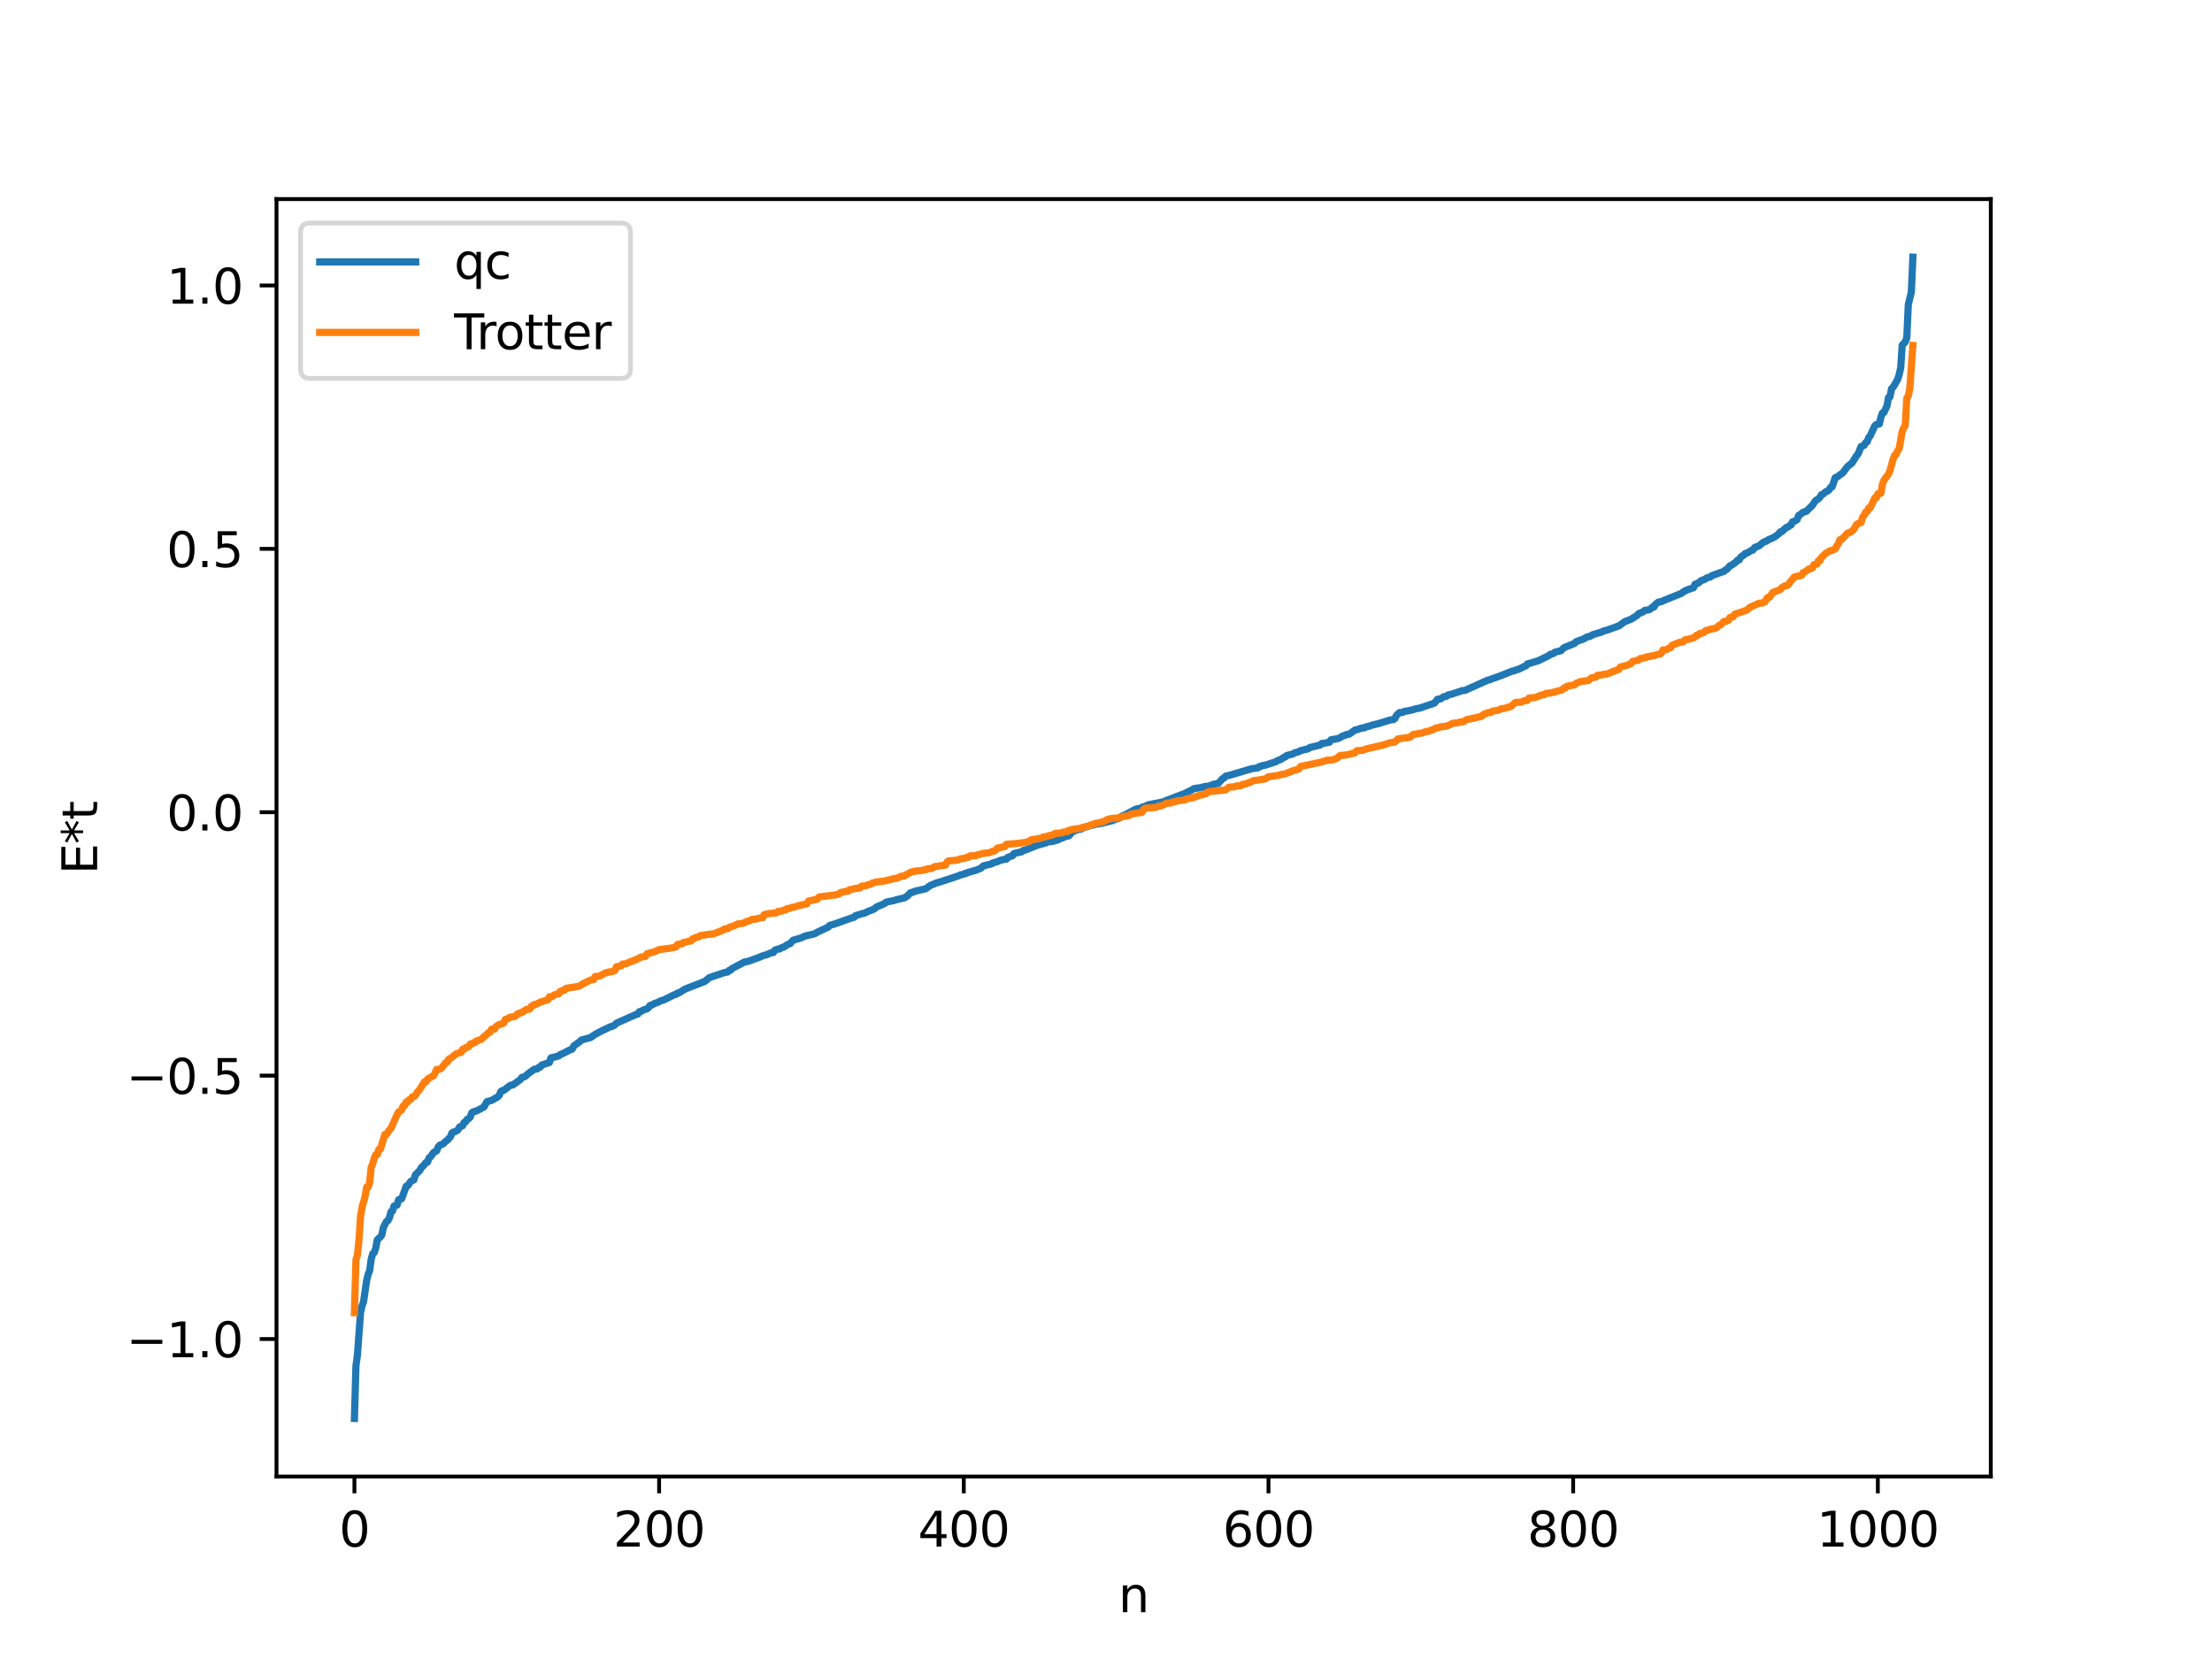 <?xml version="1.0" encoding="utf-8" standalone="no"?>
<!DOCTYPE svg PUBLIC "-//W3C//DTD SVG 1.1//EN"
  "http://www.w3.org/Graphics/SVG/1.1/DTD/svg11.dtd">
<svg xmlns:xlink="http://www.w3.org/1999/xlink" width="460.8pt" height="345.6pt" viewBox="0 0 460.8 345.6" xmlns="http://www.w3.org/2000/svg" version="1.1">
 <defs>
  <style type="text/css">*{stroke-linejoin: round; stroke-linecap: butt}</style>
 </defs>
 <g id="figure_1">
  <g id="patch_1">
   <path d="M 0 345.6 
L 460.8 345.6 
L 460.8 0 
L 0 0 
z
" style="fill: #ffffff"/>
  </g>
  <g id="axes_1">
   <g id="patch_2">
    <path d="M 57.6 307.584 
L 414.72 307.584 
L 414.72 41.472 
L 57.6 41.472 
z
" style="fill: #ffffff"/>
   </g>
   <g id="matplotlib.axis_1">
    <g id="xtick_1">
     <g id="line2d_1">
      <defs>
       <path id="m135d49d7b5" d="M 0 0 
L 0 3.5 
" style="stroke: #000000; stroke-width: 0.8"/>
      </defs>
      <g>
       <use xlink:href="#m135d49d7b5" x="73.833" y="307.584" style="stroke: #000000; stroke-width: 0.8"/>
      </g>
     </g>
     <g id="text_1">
      <!-- 0 -->
      <g transform="translate(70.651 322.182) scale(0.1 -0.1)">
       <defs>
        <path id="DejaVuSans-30" d="M 2034 4250 
Q 1547 4250 1301 3770 
Q 1056 3291 1056 2328 
Q 1056 1369 1301 889 
Q 1547 409 2034 409 
Q 2525 409 2770 889 
Q 3016 1369 3016 2328 
Q 3016 3291 2770 3770 
Q 2525 4250 2034 4250 
z
M 2034 4750 
Q 2819 4750 3233 4129 
Q 3647 3509 3647 2328 
Q 3647 1150 3233 529 
Q 2819 -91 2034 -91 
Q 1250 -91 836 529 
Q 422 1150 422 2328 
Q 422 3509 836 4129 
Q 1250 4750 2034 4750 
z
" transform="scale(0.016)"/>
       </defs>
       <use xlink:href="#DejaVuSans-30"/>
      </g>
     </g>
    </g>
    <g id="xtick_2">
     <g id="line2d_2">
      <g>
       <use xlink:href="#m135d49d7b5" x="137.304" y="307.584" style="stroke: #000000; stroke-width: 0.8"/>
      </g>
     </g>
     <g id="text_2">
      <!-- 200 -->
      <g transform="translate(127.76 322.182) scale(0.1 -0.1)">
       <defs>
        <path id="DejaVuSans-32" d="M 1228 531 
L 3431 531 
L 3431 0 
L 469 0 
L 469 531 
Q 828 903 1448 1529 
Q 2069 2156 2228 2338 
Q 2531 2678 2651 2914 
Q 2772 3150 2772 3378 
Q 2772 3750 2511 3984 
Q 2250 4219 1831 4219 
Q 1534 4219 1204 4116 
Q 875 4013 500 3803 
L 500 4441 
Q 881 4594 1212 4672 
Q 1544 4750 1819 4750 
Q 2544 4750 2975 4387 
Q 3406 4025 3406 3419 
Q 3406 3131 3298 2873 
Q 3191 2616 2906 2266 
Q 2828 2175 2409 1742 
Q 1991 1309 1228 531 
z
" transform="scale(0.016)"/>
       </defs>
       <use xlink:href="#DejaVuSans-32"/>
       <use xlink:href="#DejaVuSans-30" x="63.623"/>
       <use xlink:href="#DejaVuSans-30" x="127.246"/>
      </g>
     </g>
    </g>
    <g id="xtick_3">
     <g id="line2d_3">
      <g>
       <use xlink:href="#m135d49d7b5" x="200.775" y="307.584" style="stroke: #000000; stroke-width: 0.8"/>
      </g>
     </g>
     <g id="text_3">
      <!-- 400 -->
      <g transform="translate(191.231 322.182) scale(0.1 -0.1)">
       <defs>
        <path id="DejaVuSans-34" d="M 2419 4116 
L 825 1625 
L 2419 1625 
L 2419 4116 
z
M 2253 4666 
L 3047 4666 
L 3047 1625 
L 3713 1625 
L 3713 1100 
L 3047 1100 
L 3047 0 
L 2419 0 
L 2419 1100 
L 313 1100 
L 313 1709 
L 2253 4666 
z
" transform="scale(0.016)"/>
       </defs>
       <use xlink:href="#DejaVuSans-34"/>
       <use xlink:href="#DejaVuSans-30" x="63.623"/>
       <use xlink:href="#DejaVuSans-30" x="127.246"/>
      </g>
     </g>
    </g>
    <g id="xtick_4">
     <g id="line2d_4">
      <g>
       <use xlink:href="#m135d49d7b5" x="264.246" y="307.584" style="stroke: #000000; stroke-width: 0.8"/>
      </g>
     </g>
     <g id="text_4">
      <!-- 600 -->
      <g transform="translate(254.702 322.182) scale(0.1 -0.1)">
       <defs>
        <path id="DejaVuSans-36" d="M 2113 2584 
Q 1688 2584 1439 2293 
Q 1191 2003 1191 1497 
Q 1191 994 1439 701 
Q 1688 409 2113 409 
Q 2538 409 2786 701 
Q 3034 994 3034 1497 
Q 3034 2003 2786 2293 
Q 2538 2584 2113 2584 
z
M 3366 4563 
L 3366 3988 
Q 3128 4100 2886 4159 
Q 2644 4219 2406 4219 
Q 1781 4219 1451 3797 
Q 1122 3375 1075 2522 
Q 1259 2794 1537 2939 
Q 1816 3084 2150 3084 
Q 2853 3084 3261 2657 
Q 3669 2231 3669 1497 
Q 3669 778 3244 343 
Q 2819 -91 2113 -91 
Q 1303 -91 875 529 
Q 447 1150 447 2328 
Q 447 3434 972 4092 
Q 1497 4750 2381 4750 
Q 2619 4750 2861 4703 
Q 3103 4656 3366 4563 
z
" transform="scale(0.016)"/>
       </defs>
       <use xlink:href="#DejaVuSans-36"/>
       <use xlink:href="#DejaVuSans-30" x="63.623"/>
       <use xlink:href="#DejaVuSans-30" x="127.246"/>
      </g>
     </g>
    </g>
    <g id="xtick_5">
     <g id="line2d_5">
      <g>
       <use xlink:href="#m135d49d7b5" x="327.717" y="307.584" style="stroke: #000000; stroke-width: 0.8"/>
      </g>
     </g>
     <g id="text_5">
      <!-- 800 -->
      <g transform="translate(318.173 322.182) scale(0.1 -0.1)">
       <defs>
        <path id="DejaVuSans-38" d="M 2034 2216 
Q 1584 2216 1326 1975 
Q 1069 1734 1069 1313 
Q 1069 891 1326 650 
Q 1584 409 2034 409 
Q 2484 409 2743 651 
Q 3003 894 3003 1313 
Q 3003 1734 2745 1975 
Q 2488 2216 2034 2216 
z
M 1403 2484 
Q 997 2584 770 2862 
Q 544 3141 544 3541 
Q 544 4100 942 4425 
Q 1341 4750 2034 4750 
Q 2731 4750 3128 4425 
Q 3525 4100 3525 3541 
Q 3525 3141 3298 2862 
Q 3072 2584 2669 2484 
Q 3125 2378 3379 2068 
Q 3634 1759 3634 1313 
Q 3634 634 3220 271 
Q 2806 -91 2034 -91 
Q 1263 -91 848 271 
Q 434 634 434 1313 
Q 434 1759 690 2068 
Q 947 2378 1403 2484 
z
M 1172 3481 
Q 1172 3119 1398 2916 
Q 1625 2713 2034 2713 
Q 2441 2713 2670 2916 
Q 2900 3119 2900 3481 
Q 2900 3844 2670 4047 
Q 2441 4250 2034 4250 
Q 1625 4250 1398 4047 
Q 1172 3844 1172 3481 
z
" transform="scale(0.016)"/>
       </defs>
       <use xlink:href="#DejaVuSans-38"/>
       <use xlink:href="#DejaVuSans-30" x="63.623"/>
       <use xlink:href="#DejaVuSans-30" x="127.246"/>
      </g>
     </g>
    </g>
    <g id="xtick_6">
     <g id="line2d_6">
      <g>
       <use xlink:href="#m135d49d7b5" x="391.188" y="307.584" style="stroke: #000000; stroke-width: 0.8"/>
      </g>
     </g>
     <g id="text_6">
      <!-- 1000 -->
      <g transform="translate(378.463 322.182) scale(0.1 -0.1)">
       <defs>
        <path id="DejaVuSans-31" d="M 794 531 
L 1825 531 
L 1825 4091 
L 703 3866 
L 703 4441 
L 1819 4666 
L 2450 4666 
L 2450 531 
L 3481 531 
L 3481 0 
L 794 0 
L 794 531 
z
" transform="scale(0.016)"/>
       </defs>
       <use xlink:href="#DejaVuSans-31"/>
       <use xlink:href="#DejaVuSans-30" x="63.623"/>
       <use xlink:href="#DejaVuSans-30" x="127.246"/>
       <use xlink:href="#DejaVuSans-30" x="190.869"/>
      </g>
     </g>
    </g>
    <g id="text_7">
     <!-- n -->
     <g transform="translate(232.991 335.861) scale(0.1 -0.1)">
      <defs>
       <path id="DejaVuSans-6e" d="M 3513 2113 
L 3513 0 
L 2938 0 
L 2938 2094 
Q 2938 2591 2744 2837 
Q 2550 3084 2163 3084 
Q 1697 3084 1428 2787 
Q 1159 2491 1159 1978 
L 1159 0 
L 581 0 
L 581 3500 
L 1159 3500 
L 1159 2956 
Q 1366 3272 1645 3428 
Q 1925 3584 2291 3584 
Q 2894 3584 3203 3211 
Q 3513 2838 3513 2113 
z
" transform="scale(0.016)"/>
      </defs>
      <use xlink:href="#DejaVuSans-6e"/>
     </g>
    </g>
   </g>
   <g id="matplotlib.axis_2">
    <g id="ytick_1">
     <g id="line2d_7">
      <defs>
       <path id="mccc9d36ba8" d="M 0 0 
L -3.5 0 
" style="stroke: #000000; stroke-width: 0.8"/>
      </defs>
      <g>
       <use xlink:href="#mccc9d36ba8" x="57.6" y="278.94" style="stroke: #000000; stroke-width: 0.8"/>
      </g>
     </g>
     <g id="text_8">
      <!-- −1.0 -->
      <g transform="translate(26.317 282.739) scale(0.1 -0.1)">
       <defs>
        <path id="DejaVuSans-2212" d="M 678 2272 
L 4684 2272 
L 4684 1741 
L 678 1741 
L 678 2272 
z
" transform="scale(0.016)"/>
        <path id="DejaVuSans-2e" d="M 684 794 
L 1344 794 
L 1344 0 
L 684 0 
L 684 794 
z
" transform="scale(0.016)"/>
       </defs>
       <use xlink:href="#DejaVuSans-2212"/>
       <use xlink:href="#DejaVuSans-31" x="83.789"/>
       <use xlink:href="#DejaVuSans-2e" x="147.412"/>
       <use xlink:href="#DejaVuSans-30" x="179.199"/>
      </g>
     </g>
    </g>
    <g id="ytick_2">
     <g id="line2d_8">
      <g>
       <use xlink:href="#mccc9d36ba8" x="57.6" y="224.071" style="stroke: #000000; stroke-width: 0.8"/>
      </g>
     </g>
     <g id="text_9">
      <!-- −0.5 -->
      <g transform="translate(26.317 227.87) scale(0.1 -0.1)">
       <defs>
        <path id="DejaVuSans-35" d="M 691 4666 
L 3169 4666 
L 3169 4134 
L 1269 4134 
L 1269 2991 
Q 1406 3038 1543 3061 
Q 1681 3084 1819 3084 
Q 2600 3084 3056 2656 
Q 3513 2228 3513 1497 
Q 3513 744 3044 326 
Q 2575 -91 1722 -91 
Q 1428 -91 1123 -41 
Q 819 9 494 109 
L 494 744 
Q 775 591 1075 516 
Q 1375 441 1709 441 
Q 2250 441 2565 725 
Q 2881 1009 2881 1497 
Q 2881 1984 2565 2268 
Q 2250 2553 1709 2553 
Q 1456 2553 1204 2497 
Q 953 2441 691 2322 
L 691 4666 
z
" transform="scale(0.016)"/>
       </defs>
       <use xlink:href="#DejaVuSans-2212"/>
       <use xlink:href="#DejaVuSans-30" x="83.789"/>
       <use xlink:href="#DejaVuSans-2e" x="147.412"/>
       <use xlink:href="#DejaVuSans-35" x="179.199"/>
      </g>
     </g>
    </g>
    <g id="ytick_3">
     <g id="line2d_9">
      <g>
       <use xlink:href="#mccc9d36ba8" x="57.6" y="169.203" style="stroke: #000000; stroke-width: 0.8"/>
      </g>
     </g>
     <g id="text_10">
      <!-- 0.0 -->
      <g transform="translate(34.697 173.002) scale(0.1 -0.1)">
       <use xlink:href="#DejaVuSans-30"/>
       <use xlink:href="#DejaVuSans-2e" x="63.623"/>
       <use xlink:href="#DejaVuSans-30" x="95.41"/>
      </g>
     </g>
    </g>
    <g id="ytick_4">
     <g id="line2d_10">
      <g>
       <use xlink:href="#mccc9d36ba8" x="57.6" y="114.334" style="stroke: #000000; stroke-width: 0.8"/>
      </g>
     </g>
     <g id="text_11">
      <!-- 0.5 -->
      <g transform="translate(34.697 118.133) scale(0.1 -0.1)">
       <use xlink:href="#DejaVuSans-30"/>
       <use xlink:href="#DejaVuSans-2e" x="63.623"/>
       <use xlink:href="#DejaVuSans-35" x="95.41"/>
      </g>
     </g>
    </g>
    <g id="ytick_5">
     <g id="line2d_11">
      <g>
       <use xlink:href="#mccc9d36ba8" x="57.6" y="59.465" style="stroke: #000000; stroke-width: 0.8"/>
      </g>
     </g>
     <g id="text_12">
      <!-- 1.0 -->
      <g transform="translate(34.697 63.264) scale(0.1 -0.1)">
       <use xlink:href="#DejaVuSans-31"/>
       <use xlink:href="#DejaVuSans-2e" x="63.623"/>
       <use xlink:href="#DejaVuSans-30" x="95.41"/>
      </g>
     </g>
    </g>
    <g id="text_13">
     <!-- E*t -->
     <g transform="translate(20.238 182.148) rotate(-90) scale(0.1 -0.1)">
      <defs>
       <path id="DejaVuSans-45" d="M 628 4666 
L 3578 4666 
L 3578 4134 
L 1259 4134 
L 1259 2753 
L 3481 2753 
L 3481 2222 
L 1259 2222 
L 1259 531 
L 3634 531 
L 3634 0 
L 628 0 
L 628 4666 
z
" transform="scale(0.016)"/>
       <path id="DejaVuSans-2a" d="M 3009 3897 
L 1888 3291 
L 3009 2681 
L 2828 2375 
L 1778 3009 
L 1778 1831 
L 1422 1831 
L 1422 3009 
L 372 2375 
L 191 2681 
L 1313 3291 
L 191 3897 
L 372 4206 
L 1422 3572 
L 1422 4750 
L 1778 4750 
L 1778 3572 
L 2828 4206 
L 3009 3897 
z
" transform="scale(0.016)"/>
       <path id="DejaVuSans-74" d="M 1172 4494 
L 1172 3500 
L 2356 3500 
L 2356 3053 
L 1172 3053 
L 1172 1153 
Q 1172 725 1289 603 
Q 1406 481 1766 481 
L 2356 481 
L 2356 0 
L 1766 0 
Q 1100 0 847 248 
Q 594 497 594 1153 
L 594 3053 
L 172 3053 
L 172 3500 
L 594 3500 
L 594 4494 
L 1172 4494 
z
" transform="scale(0.016)"/>
      </defs>
      <use xlink:href="#DejaVuSans-45"/>
      <use xlink:href="#DejaVuSans-2a" x="63.184"/>
      <use xlink:href="#DejaVuSans-74" x="113.184"/>
     </g>
    </g>
   </g>
   <g id="line2d_12">
    <path d="M 73.833 295.488 
L 74.15 284.541 
L 74.467 282.206 
L 75.102 273.483 
L 75.42 272.039 
L 75.737 271.157 
L 76.372 266.789 
L 76.689 265.475 
L 77.006 264.695 
L 77.324 262.333 
L 77.641 261.172 
L 77.958 260.931 
L 78.276 260.009 
L 78.593 258.275 
L 79.228 257.69 
L 79.545 257.267 
L 79.862 255.709 
L 80.497 254.478 
L 80.815 254.278 
L 81.132 253.658 
L 81.449 252.429 
L 81.767 252.29 
L 82.084 251.239 
L 82.719 251.044 
L 83.036 249.926 
L 83.671 249.734 
L 84.623 247.099 
L 84.94 247.006 
L 85.575 246.091 
L 86.21 245.793 
L 86.527 244.739 
L 87.479 243.805 
L 87.796 243.175 
L 88.114 242.947 
L 88.748 242.161 
L 89.066 242.089 
L 89.383 241.204 
L 89.7 240.976 
L 90.335 240.078 
L 90.97 239.73 
L 91.287 238.913 
L 91.605 238.56 
L 92.239 238.345 
L 92.874 237.737 
L 93.191 237.503 
L 93.826 236.834 
L 94.143 236.028 
L 94.461 235.806 
L 94.778 235.771 
L 95.413 235.381 
L 95.73 234.779 
L 96.365 234.516 
L 96.682 233.834 
L 97 233.708 
L 97.317 233.177 
L 97.634 233.039 
L 97.952 232.718 
L 98.269 231.837 
L 98.586 231.608 
L 99.221 231.45 
L 100.808 230.617 
L 101.443 229.494 
L 102.395 229.235 
L 103.664 228.516 
L 103.981 228.221 
L 104.299 227.455 
L 104.616 227.18 
L 104.934 227.159 
L 106.203 226.161 
L 106.52 226.026 
L 106.838 226.022 
L 108.424 224.863 
L 108.742 224.42 
L 109.377 224.268 
L 110.011 223.675 
L 111.281 222.753 
L 111.915 222.679 
L 112.233 222.353 
L 112.55 222.296 
L 112.867 221.85 
L 114.454 221.337 
L 114.772 220.376 
L 116.358 219.988 
L 116.676 219.699 
L 117.31 219.446 
L 118.58 218.777 
L 119.215 218.526 
L 119.532 217.879 
L 120.801 216.984 
L 121.119 216.648 
L 123.023 216.14 
L 123.975 215.488 
L 124.927 214.958 
L 127.148 213.888 
L 127.466 213.843 
L 128.1 213.505 
L 128.418 213.143 
L 132.543 211.311 
L 132.861 211.253 
L 133.178 210.756 
L 133.496 210.729 
L 134.13 210.349 
L 134.765 210.172 
L 135.082 209.93 
L 135.4 209.463 
L 135.717 209.39 
L 136.352 209.048 
L 136.986 208.827 
L 137.621 208.506 
L 138.256 208.325 
L 140.477 207.213 
L 140.795 207.169 
L 141.112 206.872 
L 141.429 206.845 
L 142.699 206.045 
L 146.824 204.44 
L 147.459 203.927 
L 147.777 203.655 
L 150.95 202.593 
L 151.585 202.489 
L 151.902 202.143 
L 152.22 202.082 
L 152.537 201.742 
L 155.076 200.403 
L 155.71 200.308 
L 157.932 199.516 
L 158.884 199.116 
L 159.836 198.846 
L 160.471 198.532 
L 161.105 198.432 
L 161.423 197.937 
L 162.058 197.707 
L 162.375 197.696 
L 163.01 197.332 
L 163.327 197.286 
L 163.962 196.819 
L 164.596 196.57 
L 165.231 195.86 
L 165.866 195.686 
L 166.818 195.401 
L 167.77 194.981 
L 169.674 194.531 
L 170.309 194.168 
L 172.53 193.136 
L 172.848 192.772 
L 173.8 192.507 
L 177.608 191.149 
L 177.925 191.099 
L 178.243 190.731 
L 179.829 190.265 
L 180.147 190.216 
L 180.781 189.885 
L 182.051 189.399 
L 182.686 188.882 
L 183.32 188.638 
L 184.272 188.217 
L 184.59 187.942 
L 185.224 187.792 
L 186.177 187.618 
L 186.811 187.408 
L 188.398 187.051 
L 189.033 186.637 
L 189.667 185.973 
L 189.985 185.946 
L 190.302 185.756 
L 190.62 185.715 
L 190.937 185.535 
L 191.254 185.529 
L 191.889 185.352 
L 192.524 185.227 
L 192.841 185.148 
L 193.793 184.461 
L 195.062 183.934 
L 195.697 183.759 
L 197.919 183.038 
L 199.823 182.401 
L 200.14 182.223 
L 200.775 182.126 
L 201.092 181.918 
L 201.41 181.89 
L 201.727 181.715 
L 202.362 181.576 
L 202.679 181.418 
L 202.996 181.409 
L 204.266 180.899 
L 204.9 180.359 
L 206.487 179.986 
L 206.805 179.781 
L 207.757 179.501 
L 208.391 179.229 
L 209.343 178.991 
L 209.661 178.975 
L 209.978 178.597 
L 210.93 178.261 
L 211.248 177.795 
L 212.517 177.511 
L 212.834 177.453 
L 213.152 177.176 
L 213.469 177.12 
L 214.104 176.877 
L 216.008 176.104 
L 217.912 175.583 
L 218.229 175.39 
L 219.181 175.3 
L 220.451 174.939 
L 221.086 174.573 
L 221.403 174.541 
L 221.72 174.347 
L 222.355 174.202 
L 222.672 174.116 
L 223.307 173.366 
L 223.624 173.138 
L 224.259 172.955 
L 224.577 172.803 
L 225.211 172.724 
L 225.529 172.474 
L 227.433 171.891 
L 227.75 171.889 
L 228.067 171.724 
L 229.337 171.563 
L 231.876 170.907 
L 232.193 170.7 
L 233.145 170.455 
L 233.78 169.963 
L 234.415 169.732 
L 236.636 168.541 
L 237.271 168.432 
L 237.588 168.395 
L 237.905 168.154 
L 238.54 167.98 
L 239.175 167.666 
L 242.348 167.027 
L 242.983 166.749 
L 246.791 165.293 
L 248.378 164.517 
L 248.696 164.293 
L 250.282 164.046 
L 250.917 163.864 
L 251.869 163.749 
L 252.821 163.38 
L 253.456 163.254 
L 253.773 163.214 
L 254.725 162.169 
L 255.043 162.034 
L 255.36 161.657 
L 255.995 161.544 
L 260.755 160.138 
L 262.024 159.964 
L 262.342 159.679 
L 262.659 159.67 
L 262.977 159.48 
L 263.611 159.394 
L 265.833 158.662 
L 266.15 158.434 
L 266.785 158.227 
L 267.42 157.78 
L 267.737 157.691 
L 268.054 157.382 
L 269.324 157.071 
L 269.641 156.853 
L 270.593 156.585 
L 270.91 156.372 
L 272.497 155.991 
L 272.815 155.738 
L 275.036 155.194 
L 275.353 154.881 
L 275.988 154.802 
L 276.94 154.615 
L 277.258 154.113 
L 278.527 153.891 
L 278.844 153.831 
L 279.796 153.285 
L 280.114 153.233 
L 280.431 153.029 
L 281.066 152.932 
L 282.335 152.041 
L 282.653 152.025 
L 283.605 151.676 
L 284.239 151.622 
L 284.557 151.417 
L 285.191 151.296 
L 285.826 151.056 
L 287.096 150.755 
L 289.634 149.973 
L 290.269 149.913 
L 290.586 149.672 
L 290.904 149.035 
L 291.539 148.445 
L 292.173 148.42 
L 292.491 148.212 
L 293.76 147.995 
L 294.395 147.823 
L 295.029 147.625 
L 295.664 147.536 
L 298.52 146.578 
L 298.838 146.455 
L 299.472 145.663 
L 300.107 145.592 
L 300.742 145.132 
L 301.377 145.027 
L 301.694 144.75 
L 302.329 144.636 
L 303.281 144.314 
L 304.233 144.01 
L 304.55 143.874 
L 305.185 143.817 
L 309.945 141.676 
L 310.262 141.637 
L 310.897 141.378 
L 312.484 140.817 
L 315.023 139.8 
L 315.34 139.773 
L 315.975 139.503 
L 316.292 139.45 
L 317.562 138.819 
L 317.879 138.716 
L 318.196 138.304 
L 318.831 138.141 
L 320.418 137.653 
L 322.639 136.586 
L 322.957 136.308 
L 323.591 136.147 
L 323.909 135.855 
L 325.178 135.552 
L 325.813 134.916 
L 328.034 134.02 
L 328.352 133.669 
L 329.939 133.084 
L 330.573 132.691 
L 331.208 132.566 
L 331.843 132.191 
L 332.477 132.021 
L 333.112 131.806 
L 333.429 131.757 
L 334.064 131.45 
L 334.699 131.294 
L 337.238 130.384 
L 338.507 129.477 
L 339.777 129 
L 341.046 128.195 
L 341.363 127.825 
L 342.315 127.446 
L 342.633 127.155 
L 343.585 127.016 
L 343.902 126.809 
L 344.22 126.468 
L 344.537 126.464 
L 344.854 125.896 
L 345.489 125.427 
L 346.124 125.318 
L 346.758 125.024 
L 350.249 123.617 
L 350.884 123.161 
L 351.519 122.864 
L 352.788 122.436 
L 353.105 121.706 
L 353.74 121.497 
L 354.375 120.949 
L 355.01 120.746 
L 355.644 120.346 
L 356.279 120.208 
L 356.596 119.915 
L 358.818 119.13 
L 359.135 119.037 
L 359.453 118.72 
L 359.77 118.568 
L 360.405 117.839 
L 360.722 117.748 
L 361.674 117.034 
L 361.991 116.673 
L 362.309 116.624 
L 362.626 116.041 
L 363.261 115.625 
L 363.578 115.29 
L 363.896 115.232 
L 364.848 114.654 
L 365.165 114.597 
L 365.482 114.081 
L 366.117 113.835 
L 366.434 113.71 
L 367.386 112.929 
L 368.021 112.728 
L 368.339 112.449 
L 369.291 112.063 
L 369.925 111.695 
L 370.56 111.186 
L 370.877 110.789 
L 371.195 110.734 
L 372.147 109.864 
L 372.464 109.787 
L 372.781 109.502 
L 373.099 109.379 
L 373.416 108.708 
L 374.051 108.471 
L 374.368 108.236 
L 374.686 107.376 
L 375.003 107.208 
L 375.638 106.689 
L 376.272 106.524 
L 377.542 105.276 
L 378.177 104.325 
L 378.811 103.91 
L 379.129 103.596 
L 379.446 103.053 
L 379.763 102.947 
L 380.398 102.395 
L 380.715 102.303 
L 381.033 102.056 
L 381.35 101.521 
L 381.667 101.422 
L 382.302 99.503 
L 382.62 99.415 
L 383.889 98.498 
L 384.841 97.235 
L 385.476 96.701 
L 385.793 96.482 
L 386.745 94.939 
L 387.062 94.585 
L 387.697 93.024 
L 388.332 92.779 
L 388.649 92.208 
L 388.967 92.026 
L 389.284 91.163 
L 389.601 90.794 
L 390.553 88.703 
L 390.871 88.443 
L 391.505 88.313 
L 391.823 86.917 
L 392.14 86.034 
L 392.458 85.929 
L 393.092 84.548 
L 393.41 82.815 
L 393.727 82.646 
L 394.044 80.949 
L 394.362 80.68 
L 394.996 79.593 
L 395.314 79.042 
L 395.631 78.036 
L 395.948 76.64 
L 396.266 71.903 
L 396.9 71.227 
L 397.218 70.357 
L 397.535 63.43 
L 398.17 60.819 
L 398.487 53.568 
L 398.487 53.568 
" clip-path="url(#pe12fa81cec)" style="fill: none; stroke: #1f77b4; stroke-width: 1.5; stroke-linecap: square"/>
   </g>
   <g id="line2d_13">
    <path d="M 73.833 273.453 
L 74.15 262.479 
L 74.467 261.405 
L 74.785 258.288 
L 75.102 253.432 
L 75.42 251.506 
L 76.054 249.259 
L 76.372 247.314 
L 76.689 247.314 
L 77.006 246.348 
L 77.324 243.169 
L 77.641 242.458 
L 77.958 241.278 
L 78.276 240.532 
L 78.593 240.532 
L 78.91 239.458 
L 79.228 239.42 
L 80.18 236.34 
L 80.497 236.34 
L 81.132 235.374 
L 81.449 235.076 
L 82.719 232.195 
L 83.036 231.619 
L 83.353 231.485 
L 83.671 231.21 
L 83.988 230.379 
L 84.305 230.305 
L 84.623 229.558 
L 84.94 229.558 
L 85.258 229.086 
L 85.575 229.028 
L 85.892 228.484 
L 86.21 228.446 
L 86.527 228.203 
L 86.844 227.631 
L 87.479 226.893 
L 88.431 225.366 
L 88.748 225.366 
L 89.066 224.799 
L 89.7 224.401 
L 90.335 224.102 
L 90.97 222.776 
L 91.605 222.741 
L 91.922 222.593 
L 92.874 221.332 
L 93.191 221.221 
L 93.509 220.645 
L 93.826 220.511 
L 95.096 219.484 
L 96.048 219.233 
L 96.365 218.584 
L 96.682 218.584 
L 97 218.257 
L 97.634 218.055 
L 97.952 217.51 
L 98.269 217.472 
L 98.586 217.23 
L 98.904 217.224 
L 99.221 216.856 
L 100.173 216.56 
L 100.491 216.338 
L 100.808 215.92 
L 101.125 215.751 
L 101.76 215.134 
L 102.077 215.043 
L 102.395 214.404 
L 103.029 214.393 
L 103.347 213.825 
L 103.981 213.427 
L 104.616 213.26 
L 104.934 213.128 
L 105.251 212.373 
L 105.886 212.189 
L 106.203 211.917 
L 106.838 211.802 
L 107.155 211.767 
L 107.472 211.62 
L 107.79 211.214 
L 108.107 211.162 
L 108.424 210.946 
L 108.742 210.89 
L 109.694 210.284 
L 110.329 210.215 
L 110.646 209.672 
L 110.963 209.537 
L 111.281 209.262 
L 111.598 209.239 
L 112.55 208.768 
L 114.137 208.259 
L 114.454 207.645 
L 115.089 207.611 
L 115.406 207.283 
L 116.041 207.081 
L 116.358 207.057 
L 116.676 206.536 
L 116.993 206.499 
L 117.31 206.256 
L 117.628 206.25 
L 117.945 205.882 
L 119.215 205.684 
L 120.484 205.482 
L 120.801 205.364 
L 121.436 204.946 
L 123.023 204.16 
L 123.658 204.069 
L 123.975 203.43 
L 124.927 203.325 
L 126.196 202.63 
L 126.514 202.614 
L 126.831 202.472 
L 127.466 202.409 
L 128.1 202.154 
L 128.418 201.4 
L 129.053 201.283 
L 129.37 201.215 
L 129.687 200.828 
L 130.322 200.793 
L 131.591 200.24 
L 131.909 200.188 
L 132.226 199.973 
L 132.543 199.916 
L 132.861 199.684 
L 133.178 199.606 
L 133.496 199.385 
L 134.448 199.241 
L 134.765 198.698 
L 136.352 198.266 
L 137.304 197.821 
L 139.525 197.536 
L 140.795 197.285 
L 141.112 196.764 
L 141.747 196.637 
L 142.064 196.637 
L 142.381 196.315 
L 142.699 196.309 
L 143.334 196.107 
L 143.968 196.015 
L 144.286 195.563 
L 144.603 195.525 
L 144.92 195.282 
L 145.555 195.162 
L 145.872 194.908 
L 147.142 194.71 
L 148.729 194.509 
L 150.633 193.752 
L 150.95 193.491 
L 151.585 193.474 
L 151.902 193.186 
L 152.854 192.879 
L 153.806 192.445 
L 154.758 192.351 
L 155.71 191.897 
L 156.028 191.878 
L 156.662 191.522 
L 157.615 191.435 
L 158.249 191.237 
L 158.884 191.181 
L 159.201 190.536 
L 160.153 190.317 
L 161.74 190.171 
L 162.058 189.855 
L 162.692 189.819 
L 163.327 189.594 
L 163.644 189.575 
L 163.962 189.272 
L 164.596 189.214 
L 164.914 189.029 
L 165.548 188.942 
L 166.183 188.71 
L 168.087 188.268 
L 168.405 187.724 
L 170.309 187.292 
L 170.626 186.856 
L 171.578 186.737 
L 174.117 186.41 
L 174.752 186.249 
L 175.069 185.945 
L 176.339 185.663 
L 176.656 185.663 
L 176.973 185.342 
L 177.291 185.336 
L 177.925 185.133 
L 179.195 184.944 
L 179.512 184.589 
L 180.464 184.5 
L 180.781 184.309 
L 181.416 184.188 
L 181.734 183.935 
L 182.051 183.912 
L 182.368 183.762 
L 184.272 183.535 
L 185.224 183.294 
L 185.859 183.143 
L 186.177 183.006 
L 186.811 182.991 
L 187.763 182.518 
L 188.398 182.501 
L 188.715 182.213 
L 189.033 182.124 
L 189.667 181.72 
L 190.62 181.472 
L 191.889 181.37 
L 192.524 181.206 
L 192.841 181.192 
L 193.158 180.995 
L 194.11 180.904 
L 194.745 180.524 
L 195.38 180.461 
L 196.015 180.328 
L 196.967 180.207 
L 197.284 179.562 
L 197.601 179.347 
L 199.505 179.169 
L 200.14 178.881 
L 200.775 178.846 
L 201.41 178.62 
L 201.727 178.601 
L 202.044 178.306 
L 203.314 178.241 
L 203.631 178.055 
L 204.266 177.969 
L 204.583 177.802 
L 205.535 177.701 
L 206.17 177.619 
L 206.805 177.326 
L 207.122 177.294 
L 207.439 177.098 
L 207.757 176.675 
L 209.343 176.341 
L 209.661 175.882 
L 211.565 175.733 
L 213.469 175.51 
L 214.421 175.275 
L 214.739 174.971 
L 216.643 174.64 
L 216.96 174.58 
L 217.277 174.368 
L 217.912 174.288 
L 218.547 174.068 
L 219.181 173.97 
L 219.816 173.615 
L 221.086 173.526 
L 221.403 173.365 
L 222.355 173.214 
L 222.672 172.961 
L 222.99 172.939 
L 223.307 172.788 
L 225.211 172.527 
L 225.529 172.347 
L 226.481 172.169 
L 227.433 171.805 
L 227.75 171.742 
L 228.067 171.544 
L 229.02 171.408 
L 229.654 171.196 
L 229.972 171.15 
L 230.606 170.747 
L 231.558 170.498 
L 232.828 170.396 
L 233.462 170.256 
L 234.097 170.049 
L 235.049 169.93 
L 235.684 169.55 
L 236.319 169.487 
L 236.953 169.355 
L 237.905 169.233 
L 238.223 168.588 
L 238.54 168.374 
L 240.762 168.195 
L 241.396 167.907 
L 242.031 167.843 
L 242.983 167.332 
L 243.935 167.267 
L 244.253 167.081 
L 244.887 166.995 
L 245.205 166.828 
L 246.157 166.728 
L 246.791 166.646 
L 247.109 166.464 
L 248.696 166.125 
L 249.965 165.648 
L 250.6 165.543 
L 250.917 165.385 
L 251.234 165.367 
L 251.552 165.032 
L 251.869 164.903 
L 253.139 164.79 
L 255.36 164.537 
L 255.995 163.998 
L 257.264 163.885 
L 257.581 163.716 
L 258.534 163.666 
L 258.851 163.394 
L 259.486 163.314 
L 260.12 163.054 
L 260.438 162.996 
L 261.072 162.622 
L 261.707 162.552 
L 262.977 162.361 
L 263.611 162.24 
L 264.246 161.814 
L 266.15 161.554 
L 266.785 161.373 
L 267.737 161.196 
L 269.006 160.699 
L 269.641 160.45 
L 269.958 160.434 
L 270.593 160.177 
L 270.91 159.678 
L 275.353 158.735 
L 275.671 158.577 
L 275.988 158.566 
L 276.305 158.392 
L 277.575 158.294 
L 278.527 157.965 
L 279.162 157.388 
L 280.114 157.321 
L 281.383 157.077 
L 281.7 156.934 
L 282.018 156.934 
L 282.335 156.775 
L 282.653 156.389 
L 283.922 156.293 
L 284.557 156.021 
L 288.365 155.151 
L 289.317 154.78 
L 290.586 154.569 
L 291.221 153.929 
L 292.173 153.793 
L 293.76 153.58 
L 294.395 152.998 
L 296.299 152.692 
L 296.934 152.421 
L 297.568 152.34 
L 298.203 152.08 
L 298.52 152.022 
L 299.155 151.649 
L 299.472 151.643 
L 300.107 151.419 
L 301.377 151.255 
L 302.011 150.991 
L 302.646 150.674 
L 303.598 150.58 
L 304.233 150.4 
L 304.867 150.342 
L 305.502 149.91 
L 307.089 149.596 
L 308.041 149.346 
L 308.676 149.203 
L 308.993 148.864 
L 309.945 148.472 
L 310.58 148.395 
L 310.897 148.156 
L 312.167 147.929 
L 312.801 147.616 
L 313.436 147.581 
L 314.071 147.332 
L 314.705 147.227 
L 315.34 146.641 
L 315.658 146.355 
L 316.927 146.262 
L 317.562 145.96 
L 318.196 145.917 
L 318.514 145.415 
L 319.783 145.309 
L 320.418 145.047 
L 320.735 144.98 
L 321.053 144.78 
L 321.687 144.728 
L 322.005 144.464 
L 322.957 144.357 
L 323.909 144.138 
L 325.496 143.685 
L 325.813 143.317 
L 326.13 143.283 
L 326.448 142.955 
L 327.082 142.842 
L 328.034 142.664 
L 328.352 142.333 
L 329.304 141.977 
L 330.891 141.762 
L 331.525 141.214 
L 332.16 141.106 
L 332.477 141.049 
L 332.795 140.675 
L 333.429 140.622 
L 334.381 140.429 
L 334.699 140.421 
L 337.238 139.426 
L 337.555 138.937 
L 338.824 138.635 
L 339.777 138.229 
L 340.094 137.802 
L 341.363 137.475 
L 341.681 137.182 
L 342.315 137.126 
L 342.633 136.955 
L 342.95 136.949 
L 343.267 136.787 
L 343.585 136.771 
L 344.22 136.619 
L 344.537 136.608 
L 345.172 136.358 
L 345.806 136.253 
L 346.124 136.017 
L 346.441 135.381 
L 347.076 135.374 
L 347.71 134.986 
L 348.028 134.943 
L 348.345 134.411 
L 348.98 134.16 
L 349.932 133.791 
L 350.567 133.754 
L 350.884 133.383 
L 351.201 133.223 
L 351.836 133.164 
L 352.153 133.014 
L 352.471 132.992 
L 353.105 132.711 
L 353.423 132.344 
L 353.74 132.31 
L 354.058 131.981 
L 354.692 131.869 
L 355.01 131.714 
L 355.327 131.36 
L 355.962 131.213 
L 356.596 131.003 
L 357.231 130.922 
L 357.548 130.802 
L 358.183 130.231 
L 358.5 130.133 
L 359.135 129.455 
L 359.453 129.447 
L 360.087 129.21 
L 360.405 128.619 
L 361.039 128.503 
L 361.357 127.963 
L 363.896 127.105 
L 364.53 126.524 
L 366.434 125.669 
L 367.069 125.634 
L 367.704 125.338 
L 368.021 124.703 
L 368.339 124.407 
L 368.656 124.401 
L 369.291 123.437 
L 369.925 123.186 
L 370.877 122.817 
L 371.195 122.41 
L 371.829 122.041 
L 372.147 122.018 
L 372.464 121.859 
L 373.099 121.008 
L 373.416 120.718 
L 373.734 120.24 
L 374.368 120.029 
L 375.003 119.948 
L 375.32 119.828 
L 375.638 119.258 
L 375.955 119.159 
L 376.907 118.481 
L 377.224 118.473 
L 377.542 118.334 
L 377.859 117.646 
L 378.494 117.529 
L 378.811 116.803 
L 379.129 116.793 
L 379.446 116.131 
L 380.398 115.218 
L 381.35 114.695 
L 381.667 114.671 
L 382.302 114.364 
L 382.62 113.729 
L 382.937 113.352 
L 383.254 112.463 
L 383.572 112.451 
L 383.889 112.058 
L 384.206 111.843 
L 384.841 111.067 
L 385.476 110.885 
L 386.11 110.362 
L 386.745 109.289 
L 387.062 109.055 
L 387.697 108.854 
L 388.015 107.731 
L 388.332 107.36 
L 388.649 106.672 
L 388.967 106.568 
L 389.284 105.829 
L 389.601 105.819 
L 390.553 103.721 
L 390.871 103.698 
L 391.188 102.886 
L 391.823 102.755 
L 392.14 100.869 
L 392.458 100.057 
L 393.41 98.771 
L 393.727 98 
L 394.362 95.698 
L 394.679 94.856 
L 394.996 94.665 
L 395.314 93.908 
L 395.631 93.457 
L 396.266 89.896 
L 396.583 89.083 
L 396.9 88.696 
L 397.218 82.934 
L 397.535 82.483 
L 397.853 80.819 
L 398.487 71.961 
L 398.487 71.961 
" clip-path="url(#pe12fa81cec)" style="fill: none; stroke: #ff7f0e; stroke-width: 1.5; stroke-linecap: square"/>
   </g>
   <g id="patch_3">
    <path d="M 57.6 307.584 
L 57.6 41.472 
" style="fill: none; stroke: #000000; stroke-width: 0.8; stroke-linejoin: miter; stroke-linecap: square"/>
   </g>
   <g id="patch_4">
    <path d="M 414.72 307.584 
L 414.72 41.472 
" style="fill: none; stroke: #000000; stroke-width: 0.8; stroke-linejoin: miter; stroke-linecap: square"/>
   </g>
   <g id="patch_5">
    <path d="M 57.6 307.584 
L 414.72 307.584 
" style="fill: none; stroke: #000000; stroke-width: 0.8; stroke-linejoin: miter; stroke-linecap: square"/>
   </g>
   <g id="patch_6">
    <path d="M 57.6 41.472 
L 414.72 41.472 
" style="fill: none; stroke: #000000; stroke-width: 0.8; stroke-linejoin: miter; stroke-linecap: square"/>
   </g>
   <g id="legend_1">
    <g id="patch_7">
     <path d="M 64.6 78.828 
L 129.342 78.828 
Q 131.342 78.828 131.342 76.828 
L 131.342 48.472 
Q 131.342 46.472 129.342 46.472 
L 64.6 46.472 
Q 62.6 46.472 62.6 48.472 
L 62.6 76.828 
Q 62.6 78.828 64.6 78.828 
z
" style="fill: #ffffff; opacity: 0.8; stroke: #cccccc; stroke-linejoin: miter"/>
    </g>
    <g id="line2d_14">
     <path d="M 66.6 54.57 
L 76.6 54.57 
L 86.6 54.57 
" style="fill: none; stroke: #1f77b4; stroke-width: 1.5; stroke-linecap: square"/>
    </g>
    <g id="text_14">
     <!-- qc -->
     <g transform="translate(94.6 58.07) scale(0.1 -0.1)">
      <defs>
       <path id="DejaVuSans-71" d="M 947 1747 
Q 947 1113 1208 752 
Q 1469 391 1925 391 
Q 2381 391 2643 752 
Q 2906 1113 2906 1747 
Q 2906 2381 2643 2742 
Q 2381 3103 1925 3103 
Q 1469 3103 1208 2742 
Q 947 2381 947 1747 
z
M 2906 525 
Q 2725 213 2448 61 
Q 2172 -91 1784 -91 
Q 1150 -91 751 415 
Q 353 922 353 1747 
Q 353 2572 751 3078 
Q 1150 3584 1784 3584 
Q 2172 3584 2448 3432 
Q 2725 3281 2906 2969 
L 2906 3500 
L 3481 3500 
L 3481 -1331 
L 2906 -1331 
L 2906 525 
z
" transform="scale(0.016)"/>
       <path id="DejaVuSans-63" d="M 3122 3366 
L 3122 2828 
Q 2878 2963 2633 3030 
Q 2388 3097 2138 3097 
Q 1578 3097 1268 2742 
Q 959 2388 959 1747 
Q 959 1106 1268 751 
Q 1578 397 2138 397 
Q 2388 397 2633 464 
Q 2878 531 3122 666 
L 3122 134 
Q 2881 22 2623 -34 
Q 2366 -91 2075 -91 
Q 1284 -91 818 406 
Q 353 903 353 1747 
Q 353 2603 823 3093 
Q 1294 3584 2113 3584 
Q 2378 3584 2631 3529 
Q 2884 3475 3122 3366 
z
" transform="scale(0.016)"/>
      </defs>
      <use xlink:href="#DejaVuSans-71"/>
      <use xlink:href="#DejaVuSans-63" x="63.477"/>
     </g>
    </g>
    <g id="line2d_15">
     <path d="M 66.6 69.249 
L 76.6 69.249 
L 86.6 69.249 
" style="fill: none; stroke: #ff7f0e; stroke-width: 1.5; stroke-linecap: square"/>
    </g>
    <g id="text_15">
     <!-- Trotter -->
     <g transform="translate(94.6 72.749) scale(0.1 -0.1)">
      <defs>
       <path id="DejaVuSans-54" d="M -19 4666 
L 3928 4666 
L 3928 4134 
L 2272 4134 
L 2272 0 
L 1638 0 
L 1638 4134 
L -19 4134 
L -19 4666 
z
" transform="scale(0.016)"/>
       <path id="DejaVuSans-72" d="M 2631 2963 
Q 2534 3019 2420 3045 
Q 2306 3072 2169 3072 
Q 1681 3072 1420 2755 
Q 1159 2438 1159 1844 
L 1159 0 
L 581 0 
L 581 3500 
L 1159 3500 
L 1159 2956 
Q 1341 3275 1631 3429 
Q 1922 3584 2338 3584 
Q 2397 3584 2469 3576 
Q 2541 3569 2628 3553 
L 2631 2963 
z
" transform="scale(0.016)"/>
       <path id="DejaVuSans-6f" d="M 1959 3097 
Q 1497 3097 1228 2736 
Q 959 2375 959 1747 
Q 959 1119 1226 758 
Q 1494 397 1959 397 
Q 2419 397 2687 759 
Q 2956 1122 2956 1747 
Q 2956 2369 2687 2733 
Q 2419 3097 1959 3097 
z
M 1959 3584 
Q 2709 3584 3137 3096 
Q 3566 2609 3566 1747 
Q 3566 888 3137 398 
Q 2709 -91 1959 -91 
Q 1206 -91 779 398 
Q 353 888 353 1747 
Q 353 2609 779 3096 
Q 1206 3584 1959 3584 
z
" transform="scale(0.016)"/>
       <path id="DejaVuSans-65" d="M 3597 1894 
L 3597 1613 
L 953 1613 
Q 991 1019 1311 708 
Q 1631 397 2203 397 
Q 2534 397 2845 478 
Q 3156 559 3463 722 
L 3463 178 
Q 3153 47 2828 -22 
Q 2503 -91 2169 -91 
Q 1331 -91 842 396 
Q 353 884 353 1716 
Q 353 2575 817 3079 
Q 1281 3584 2069 3584 
Q 2775 3584 3186 3129 
Q 3597 2675 3597 1894 
z
M 3022 2063 
Q 3016 2534 2758 2815 
Q 2500 3097 2075 3097 
Q 1594 3097 1305 2825 
Q 1016 2553 972 2059 
L 3022 2063 
z
" transform="scale(0.016)"/>
      </defs>
      <use xlink:href="#DejaVuSans-54"/>
      <use xlink:href="#DejaVuSans-72" x="46.334"/>
      <use xlink:href="#DejaVuSans-6f" x="85.197"/>
      <use xlink:href="#DejaVuSans-74" x="146.379"/>
      <use xlink:href="#DejaVuSans-74" x="185.588"/>
      <use xlink:href="#DejaVuSans-65" x="224.797"/>
      <use xlink:href="#DejaVuSans-72" x="286.32"/>
     </g>
    </g>
   </g>
  </g>
 </g>
 <defs>
  <clipPath id="pe12fa81cec">
   <rect x="57.6" y="41.472" width="357.12" height="266.112"/>
  </clipPath>
 </defs>
</svg>

